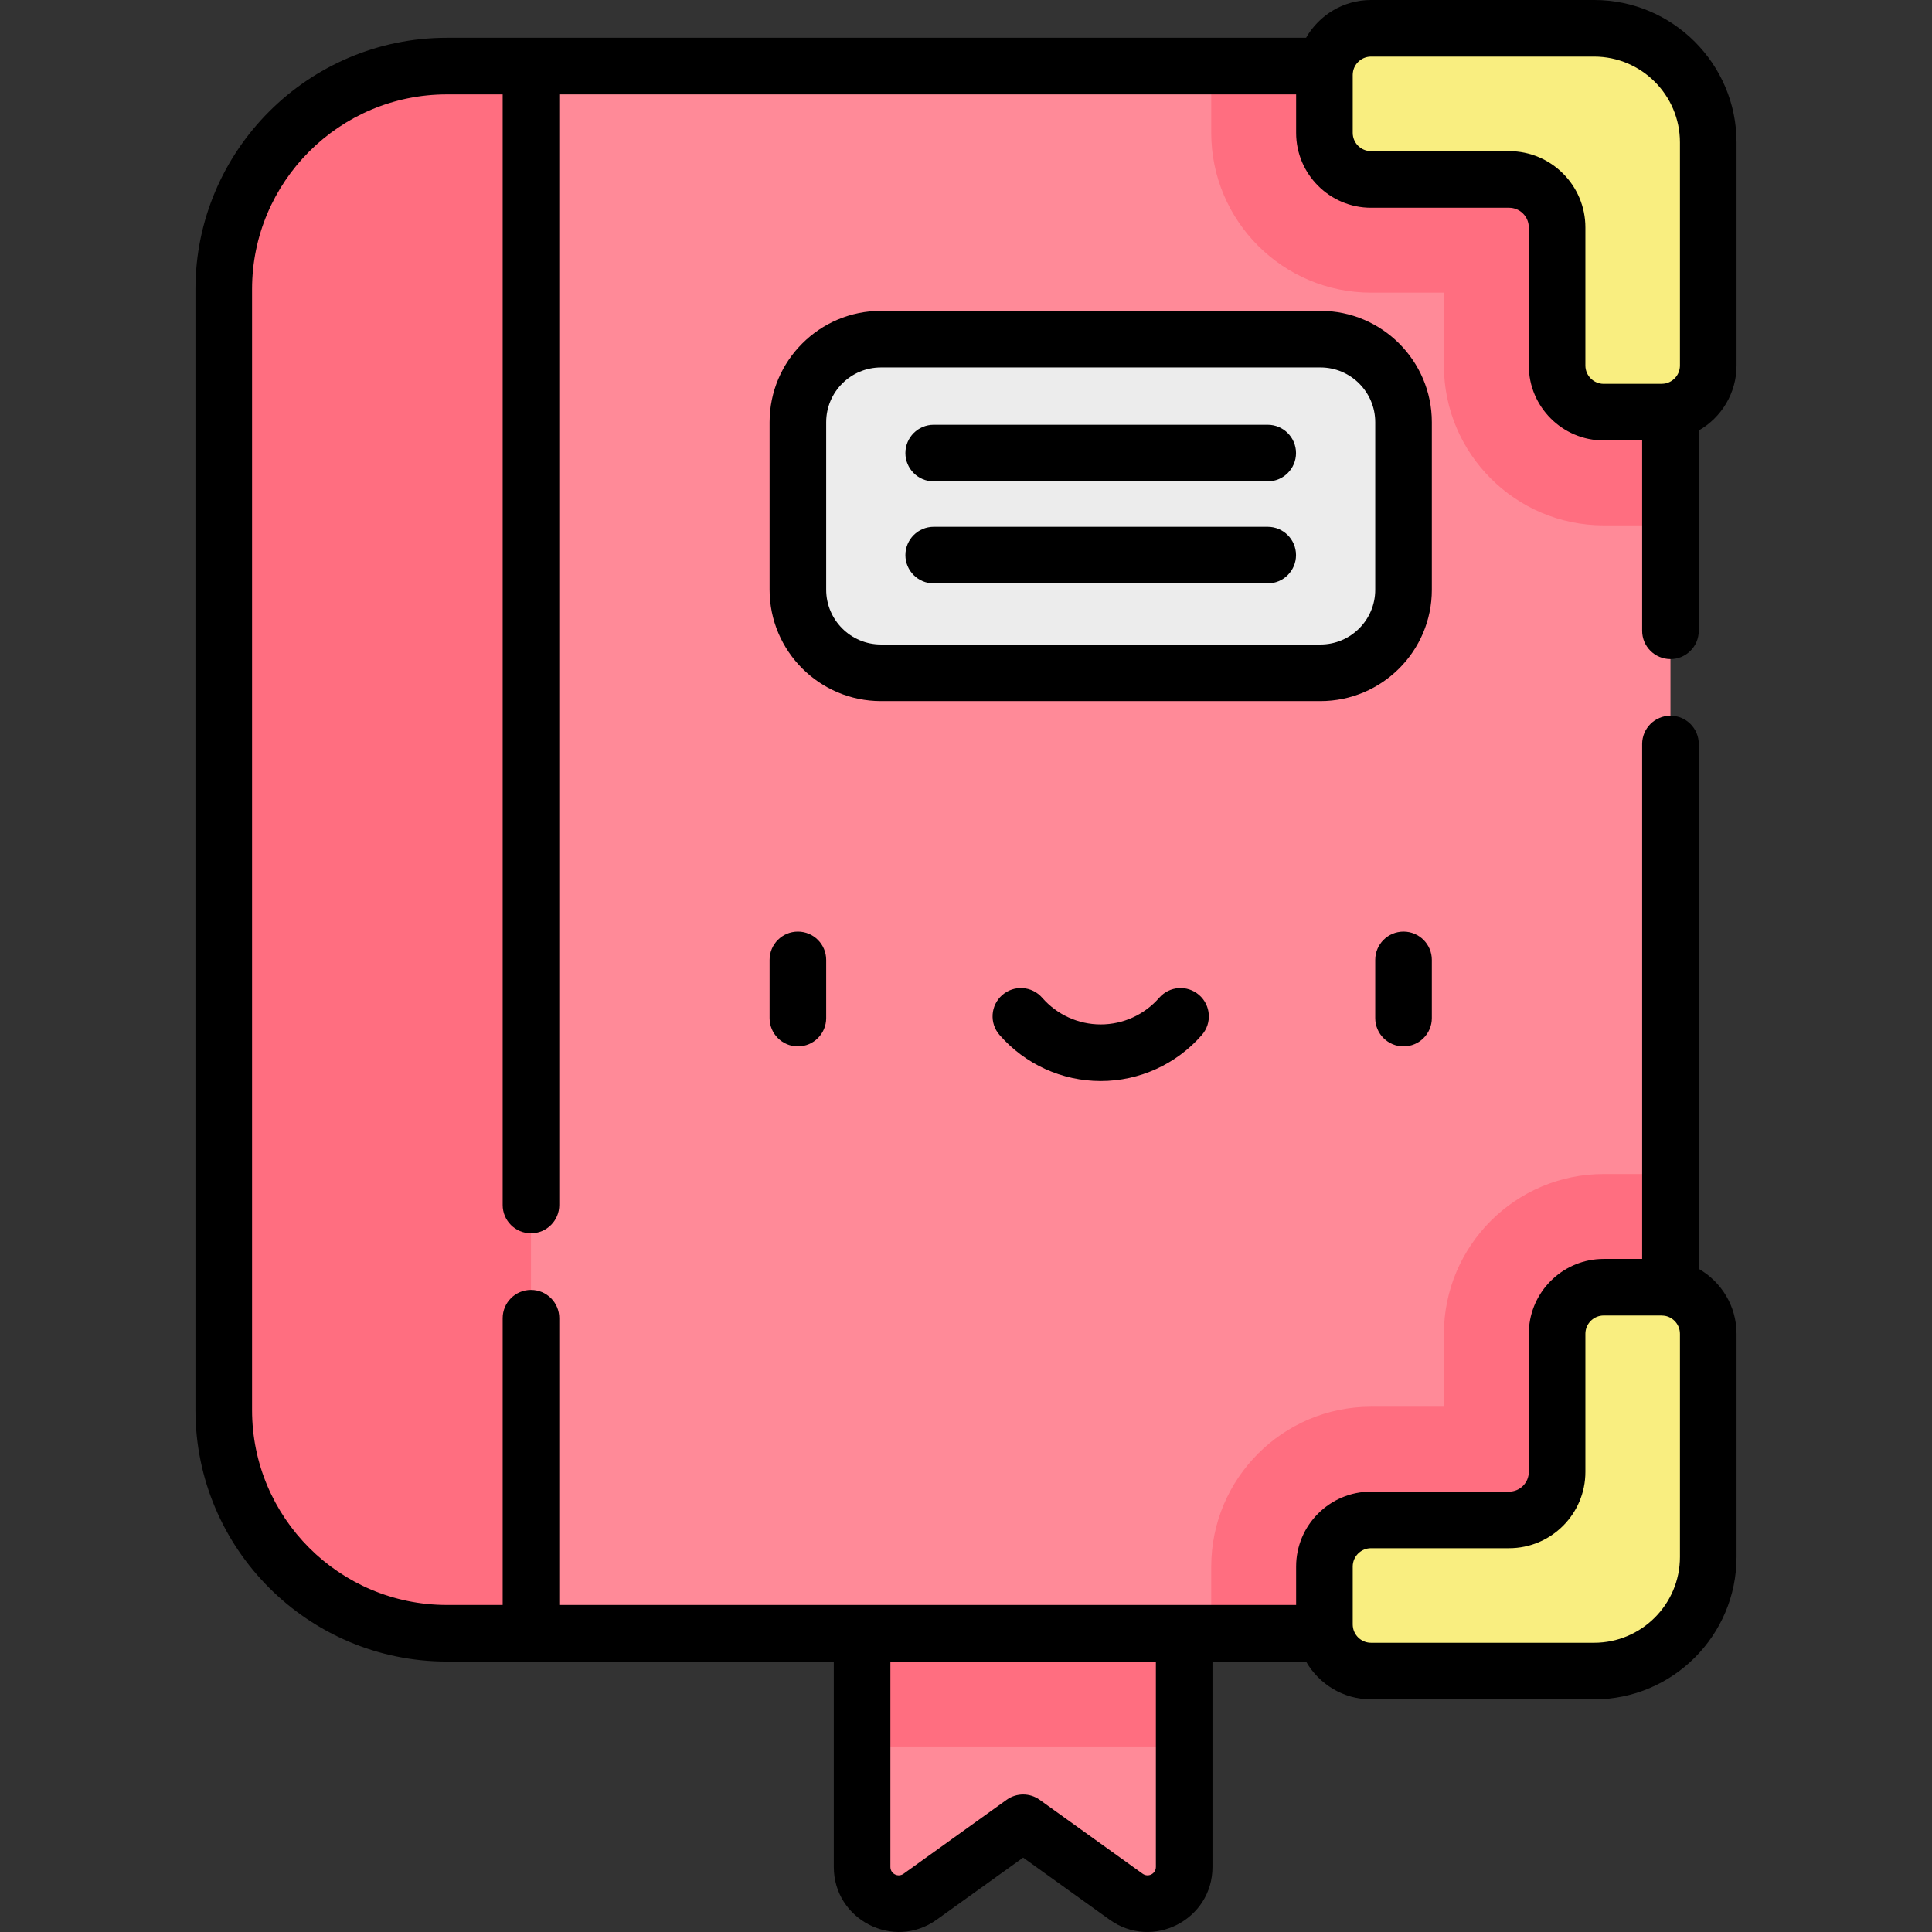 <?xml version="1.0"?>
<svg xmlns="http://www.w3.org/2000/svg" id="Capa_1" enable-background="new 0 0 512 512" height="512px" viewBox="0 0 512 512" width="512px" class=""><rect x="0" y="0" width="512" height="512" fill="#333333" stroke="none"/><g><g><g><path d="m228.463 404.026v90.739c0 7.915 8.955 12.51 15.385 7.894l27.295-19.594 27.295 19.594c6.43 4.616 15.385.02 15.385-7.894v-90.739z" fill="#ff8a98" data-original="#FF8A98" class=""/><path d="m140.711 17.514h-22.282c-32.656 0-59.134 26.478-59.134 59.134v297.053c0 32.656 26.478 59.134 59.134 59.134h22.282l33.174-209.163z" fill="#a57cd2" data-original="#A57CD2" class="" style="fill:#FF6E80" data-old_color="#a57cd2"/><path d="m228.463 404.026h85.359v58.81h-85.359z" fill="#ff6e80" data-original="#FF6E80"/><path d="m140.711 17.514h301.98v415.321h-301.98z" fill="#bd9cde" data-original="#BD9CDE" class="active-path" style="fill:#FF8A98" data-old_color="#bd9cde"/><path d="m442.691 17.514h-121.633c-.043.776-.068 1.557-.068 2.343v15.342c0 23.356 19.001 42.357 42.357 42.357h19.301v19.311c0 23.356 19.002 42.357 42.357 42.357h15.342c.787 0 1.567-.025 2.343-.068v-121.642z" fill="#a57cd2" data-original="#A57CD2" class="" style="fill:#FF6E80" data-old_color="#a57cd2"/><path d="m452.705 37.736v59.132c0 6.825-5.533 12.357-12.357 12.357h-15.342c-6.825 0-12.357-5.533-12.357-12.357v-36.595c0-7.023-5.693-12.716-12.716-12.716h-36.584c-6.825 0-12.357-5.533-12.357-12.357v-15.343c0-6.825 5.533-12.357 12.357-12.357h59.122c16.697 0 30.234 13.537 30.234 30.236z" fill="#f9ee80" data-original="#F9EE80"/><path d="m442.691 311.197c-.776-.042-1.557-.068-2.343-.068h-15.342c-23.355 0-42.357 19.001-42.357 42.357v19.311h-19.301c-23.356 0-42.357 19.001-42.357 42.357v15.342c0 .785.025 1.564.068 2.339h121.633v-121.638z" fill="#a57cd2" data-original="#A57CD2" class="" style="fill:#FF6E80" data-old_color="#a57cd2"/><path d="m452.705 412.618v-59.132c0-6.825-5.533-12.357-12.357-12.357h-15.342c-6.825 0-12.357 5.533-12.357 12.357v36.594c0 7.023-5.693 12.716-12.716 12.716h-36.584c-6.825 0-12.357 5.533-12.357 12.357v15.342c0 6.825 5.533 12.357 12.357 12.357h59.122c16.697.002 30.234-13.535 30.234-30.234z" fill="#f9ee80" data-original="#F9EE80"/><path d="m349.937 89.88h-116.472c-12.16 0-22.017 9.857-22.017 22.017v44.388c0 12.16 9.857 22.017 22.017 22.017h116.472c12.16 0 22.017-9.857 22.017-22.017v-44.388c0-12.16-9.857-22.017-22.017-22.017z" fill="#ececec" data-original="#ECECEC"/></g><g><path d="m379.452 111.895c0-16.276-13.241-29.517-29.517-29.517h-116.47c-16.276 0-29.517 13.241-29.517 29.517v44.387c0 16.276 13.241 29.517 29.517 29.517h116.47c16.276 0 29.517-13.241 29.517-29.517zm-15 44.388c0 8.005-6.512 14.517-14.517 14.517h-116.47c-8.005 0-14.517-6.512-14.517-14.517v-44.387c0-8.005 6.512-14.517 14.517-14.517h116.47c8.005 0 14.517 6.512 14.517 14.517z" data-original="#000000" class="" style="fill:#000000"/><path d="m335.959 112.569h-88.518c-4.142 0-7.5 3.357-7.5 7.5 0 4.142 3.358 7.5 7.5 7.5h88.518c4.142 0 7.5-3.358 7.5-7.5s-3.358-7.5-7.5-7.5z" data-original="#000000" class="" style="fill:#000000"/><path d="m335.959 139.607h-88.518c-4.142 0-7.5 3.358-7.5 7.5 0 4.143 3.358 7.5 7.5 7.5h88.518c4.142 0 7.5-3.357 7.5-7.5 0-4.142-3.358-7.5-7.5-7.5z" data-original="#000000" class="" style="fill:#000000"/><path d="m203.948 254.382v15.421c0 4.142 3.358 7.5 7.5 7.5s7.5-3.358 7.5-7.5v-15.421c0-4.142-3.358-7.5-7.5-7.5s-7.5 3.358-7.5 7.5z" data-original="#000000" class="" style="fill:#000000"/><path d="m364.452 254.382v15.421c0 4.142 3.358 7.5 7.5 7.5s7.5-3.358 7.5-7.5v-15.421c0-4.142-3.358-7.5-7.5-7.5s-7.5 3.358-7.5 7.5z" data-original="#000000" class="" style="fill:#000000"/><path d="m307.204 264.416c-3.914 4.491-9.565 7.067-15.505 7.067s-11.59-2.576-15.504-7.066c-2.722-3.123-7.459-3.448-10.581-.727-3.123 2.721-3.448 7.459-.727 10.581 6.763 7.761 16.536 12.211 26.812 12.211s20.048-4.451 26.812-12.211c2.722-3.122 2.396-7.86-.726-10.581s-7.859-2.397-10.581.726z" data-original="#000000" class="" style="fill:#000000"/><path d="m118.432 440.327h102.532v54.429c0 14.011 15.874 22.159 27.258 13.987l22.921-16.454 22.921 16.454c11.359 8.156 27.258.055 27.258-13.987v-54.429h24.799c3.427 5.975 9.857 10.018 17.225 10.018h59.121c20.807 0 37.735-16.927 37.735-37.735v-59.13c0-7.366-4.041-13.795-10.014-17.222v-139.089c0-4.142-3.358-7.5-7.5-7.5s-7.5 3.358-7.5 7.5v136.455h-10.185c-.684 0-1.361.035-2.028.103-10 1.019-17.83 9.49-17.83 19.755v36.594c0 2.876-2.34 5.216-5.216 5.216h-36.584c-10.949 0-19.857 8.908-19.857 19.857v10.181h-195.275v-75.992c0-4.142-3.358-7.5-7.5-7.5s-7.5 3.358-7.5 7.5v75.992h-14.781c-28.471 0-51.633-23.163-51.633-51.633v-297.05c0-28.471 23.163-51.633 51.633-51.633h14.781v294.323c0 4.142 3.358 7.5 7.5 7.5s7.5-3.358 7.5-7.5v-294.323h195.276v10.185c0 10.95 8.908 19.857 19.857 19.857h36.584c2.876 0 5.216 2.34 5.216 5.216v36.594c0 10.949 8.908 19.857 19.857 19.857h10.185v50.446c0 4.142 3.358 7.5 7.5 7.5s7.5-3.358 7.5-7.5v-53.081c5.973-3.428 10.014-9.856 10.014-17.222v-59.131c-.001-20.808-16.929-37.735-37.736-37.735h-59.121c-7.366 0-13.795 4.041-17.222 10.014h-227.691c-36.742 0-66.633 29.892-66.633 66.633v297.048c0 36.741 29.891 66.632 66.633 66.632zm326.77-27.716c0 12.536-10.199 22.735-22.735 22.735h-59.121c-2.339 0-4.297-1.663-4.755-3.869-.004-.02-.004-.04-.008-.06-.063-.332-.094-.636-.094-.929v-15.342c0-2.678 2.179-4.857 4.858-4.857h36.583c11.147 0 20.216-9.069 20.216-20.216v-36.593c0-2.344 1.668-4.305 3.88-4.759.316-.064.643-.099.977-.099h15.342c.075 0 .145.019.219.022.23.011.463.024.713.072.019.003.037.004.056.007 2.206.458 3.87 2.415 3.87 4.755v59.133zm-138.88 27.716v54.429c0 1.824-2.035 2.861-3.511 1.802l-27.294-19.594c-2.613-1.876-6.134-1.876-8.747 0l-27.294 19.594c-1.476 1.06-3.511.022-3.511-1.802v-54.429zm57.024-425.327h59.121c12.536 0 22.735 10.199 22.735 22.735v59.131c0 2.34-1.664 4.299-3.871 4.756-.018.003-.035.004-.053.007-.235.046-.48.063-.726.073-.067.003-.142.021-.208.021h-15.342c-2.678 0-4.857-2.179-4.857-4.857v-36.594c0-11.147-9.069-20.216-20.216-20.216h-36.583c-2.679 0-4.858-2.179-4.858-4.857v-15.342c0-.291.032-.603.094-.927.004-.021.005-.042.009-.063.459-2.205 2.416-3.867 4.755-3.867z" data-original="#000000" class="" style="fill:#000000"/></g></g></g> </svg>
